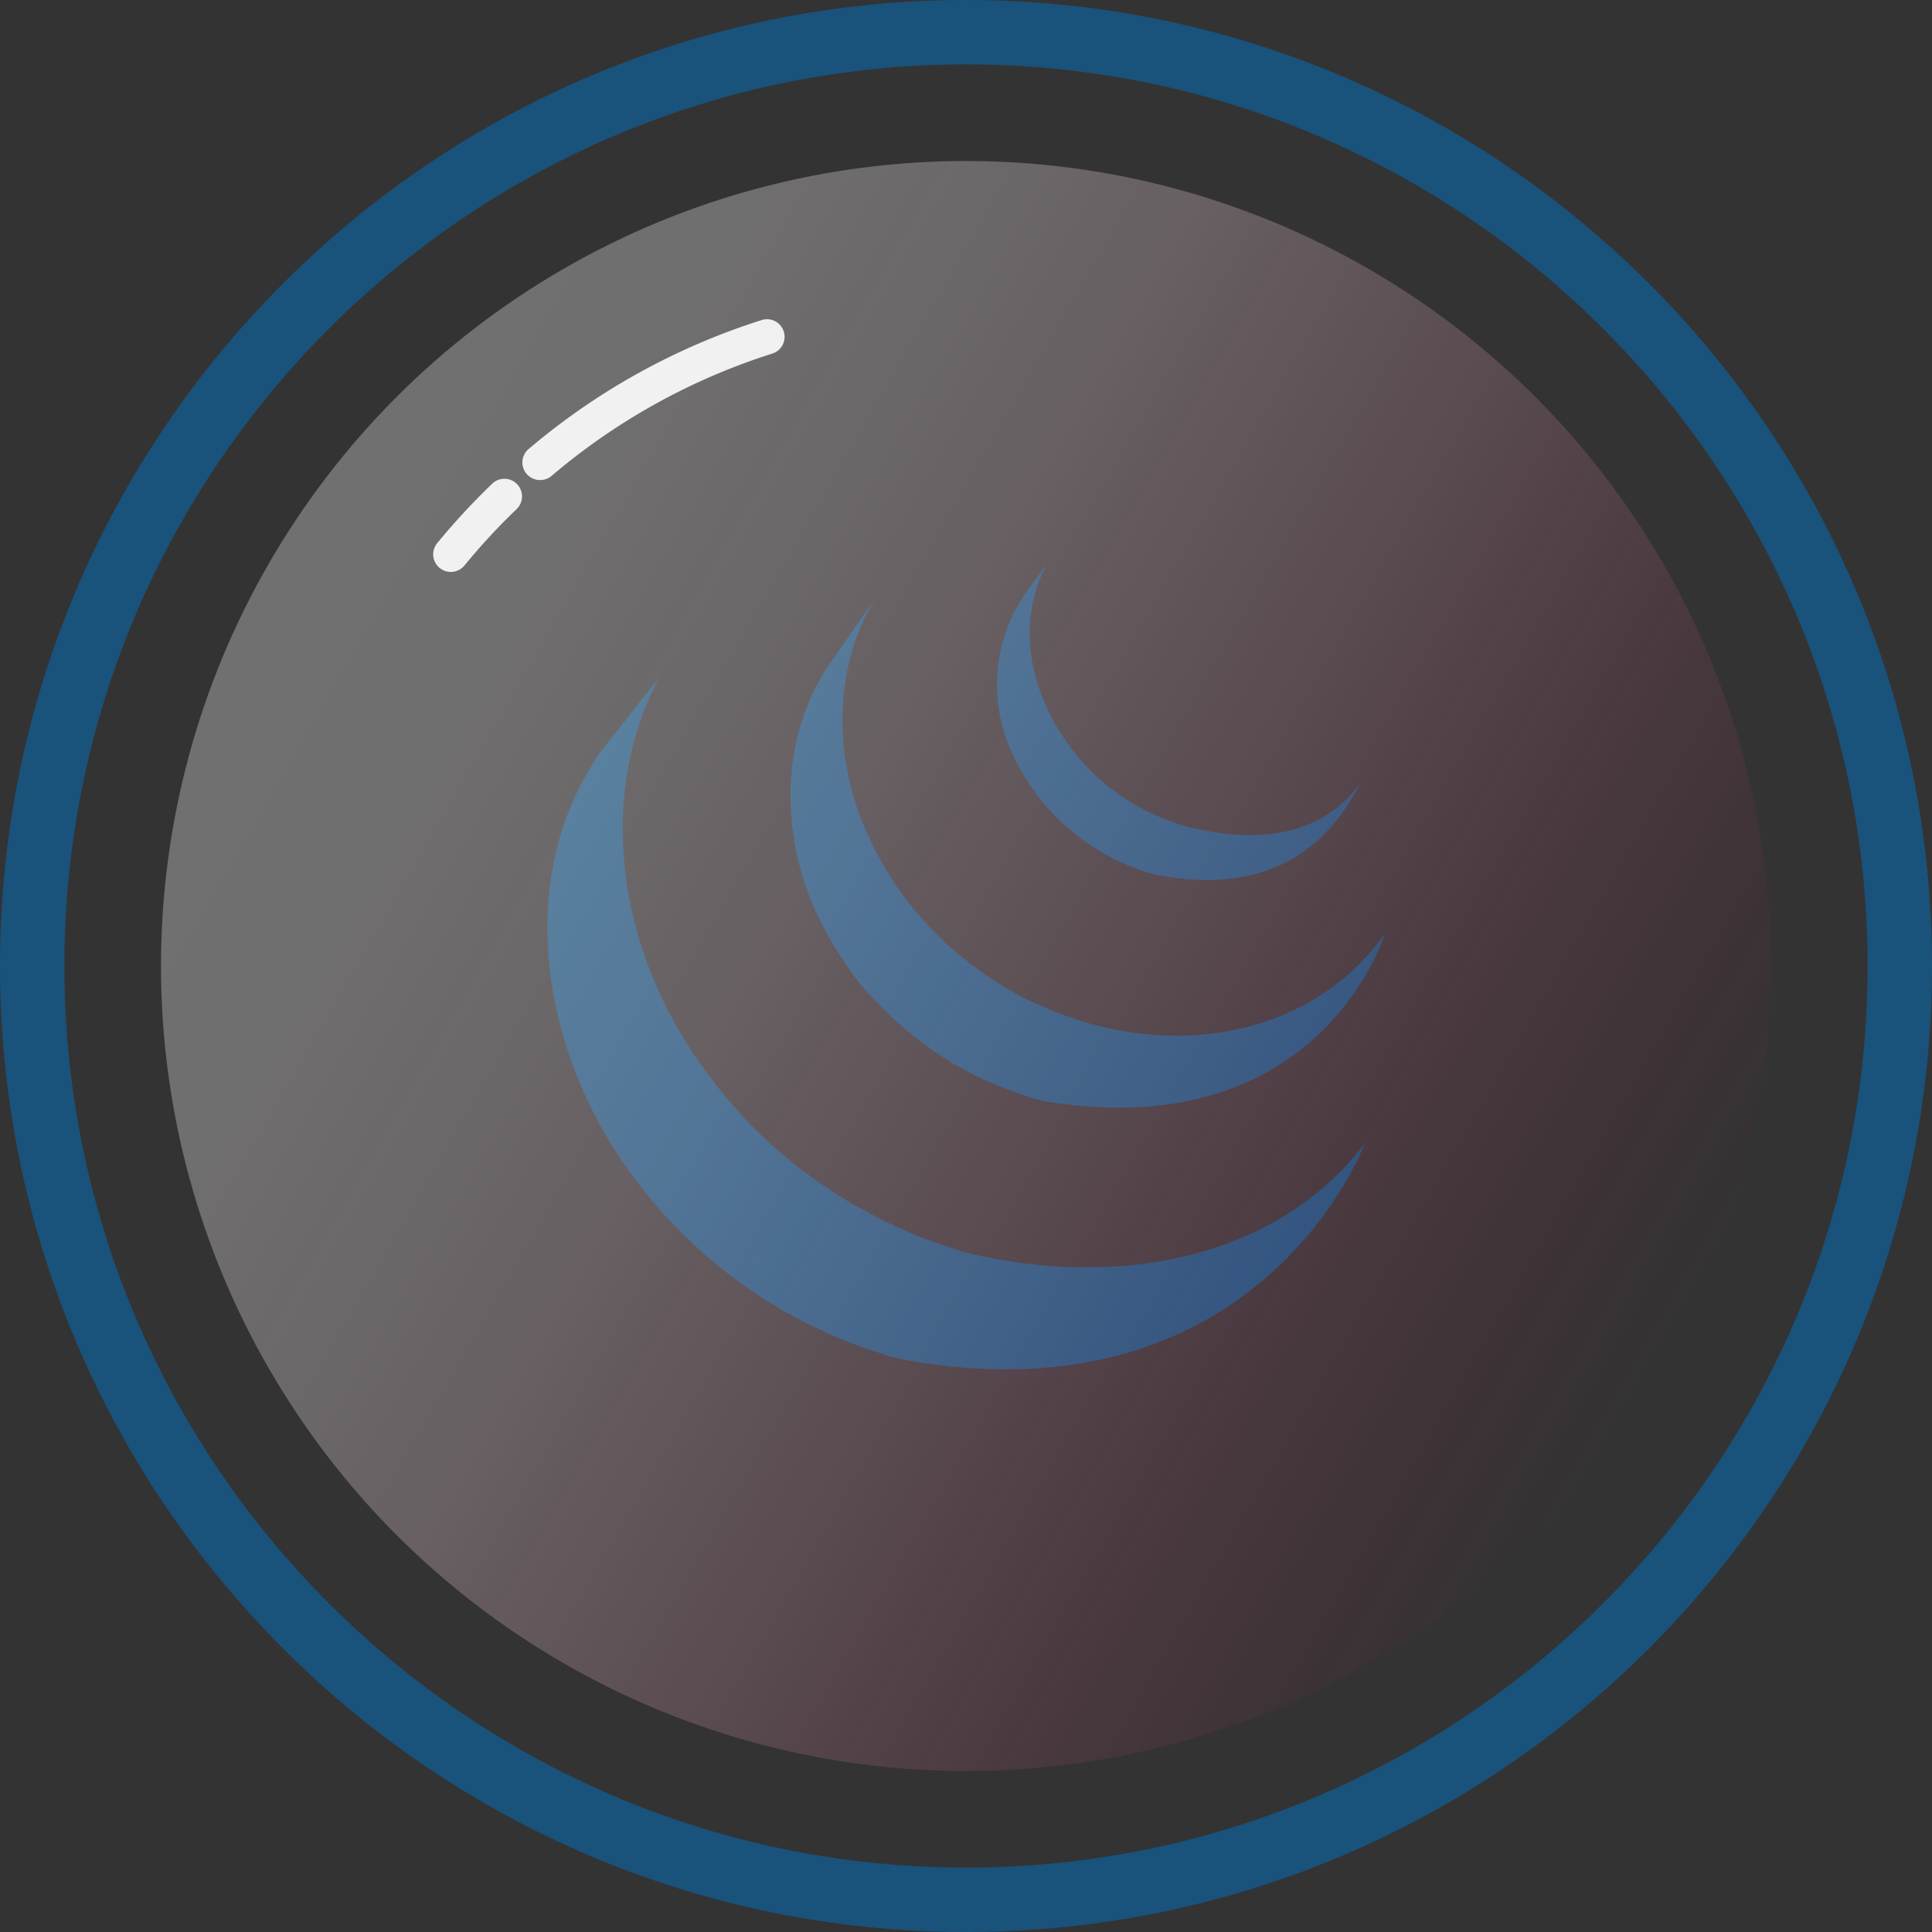 <svg xmlns="http://www.w3.org/2000/svg" xmlns:xlink="http://www.w3.org/1999/xlink" viewBox="0 0 300 300"><rect x="0" y="0" width="300" height="300" fill="#333333" stroke="none"/><defs><style>.cls-1{isolation:isolate;}.cls-2,.cls-7{fill:#0868ac;}.cls-2,.cls-6{opacity:0.6;}.cls-3{opacity:0.3;mix-blend-mode:overlay;fill:url(#linear-gradient);}.cls-4{opacity:0.9;}.cls-5{fill:#fff;}</style><linearGradient id="linear-gradient" x1="258.23" y1="212.49" x2="41.77" y2="87.51" gradientUnits="userSpaceOnUse"><stop offset="0" stop-color="#d05" stop-opacity="0"/><stop offset="0.03" stop-color="#df0e5f" stop-opacity="0.06"/><stop offset="0.14" stop-color="#e64684" stop-opacity="0.27"/><stop offset="0.26" stop-color="#ed77a5" stop-opacity="0.47"/><stop offset="0.37" stop-color="#f2a1c0" stop-opacity="0.63"/><stop offset="0.49" stop-color="#f7c3d7" stop-opacity="0.76"/><stop offset="0.61" stop-color="#fbdde9" stop-opacity="0.87"/><stop offset="0.74" stop-color="#fdf0f5" stop-opacity="0.94"/><stop offset="0.86" stop-color="#fffbfd" stop-opacity="0.99"/><stop offset="1" stop-color="#fff"/></linearGradient></defs><g class="cls-1"><g id="Layer_2" data-name="Layer 2"><g id="Layer_2-2" data-name="Layer 2"><path class="cls-2" d="M93.25,116.75C81.75,133.3,83.17,154.81,92,172.44c.2.42.43.84.64,1.25l.41.79c.08.16.17.31.25.46s.31.54.46.82l.85,1.44.48.79,1,1.52.42.64q.67,1,1.41,2l.27.37q.63.87,1.29,1.71l.48.62,1.19,1.46.46.54c.54.64,1.09,1.28,1.65,1.89l.1.11q.83.9,1.68,1.77l.54.55,1.34,1.31.55.53c.61.57,1.22,1.13,1.84,1.68l2,1.7.69.56,1.39,1.09.75.56,1.56,1.13.73.51c.5.35,1,.68,1.52,1l.66.44c.79.49,1.58,1,2.38,1.45l.66.41,1.79,1,1,.5,1.27.67.3.14.53.25,2,.94.43.19c.78.34,1.57.66,2.36,1l.57.22,2.23.83.28.1c.82.28,1.65.55,2.48.81l.6.18a19.32,19.32,0,0,0,2.56.72c55.66,10.15,71.83-33.45,71.83-33.45-13.58,17.69-37.68,22.36-60.57,17.16-.86-.19-1.71-.46-2.55-.71l-.63-.19c-.82-.26-1.64-.52-2.46-.81l-.33-.12c-.73-.25-1.45-.52-2.17-.8l-.61-.24c-.78-.31-1.56-.64-2.33-1l-.47-.2-2-.92-.57-.27c-.51-.25-1-.52-1.52-.81l-1-.53c-.62-.33-1.22-.68-1.83-1l-.62-.34c-.8-.48-1.59-1-2.38-1.46l-.64-.42-1.69-1.13a4.2,4.2,0,0,1-.54-.38l-1.6-1.16-.72-.54-1.44-1.13-.64-.51-1.8-1.52a1.56,1.56,0,0,0-.2-.16l-1.89-1.72-.53-.51-1.35-1.35-.53-.52c-.57-.59-1.12-1.17-1.62-1.77l-.08-.09c-.58-.63-1.14-1.27-1.7-1.92l-.4-.53-1.22-1.51-.41-.55-1.4-1.87C96.66,148.84,92.1,125,102.24,105.36M129,102.82c-8.32,12-7.87,28.05-1.38,40.68a53.61,53.61,0,0,0,3.68,6.14,28.86,28.86,0,0,0,4.29,5.35c.6.67,1.23,1.3,1.87,1.94l.49.49c.62.61,1.25,1.2,1.9,1.77l.08.07c.74.65,1.49,1.22,2.25,1.86l.5.4c.77.59,1.55,1.15,2.34,1.7l.07.05,1.06.7.51.34c.56.36,1.14.71,1.72,1.05l.25.14,1.53.82c.17.1.4.18.54.28l1.07.56.16.07c.74.36,1.48.71,2.23,1l.49.21c.6.26,1.21.5,1.83.74l.78.28c.55.2,1.11.4,1.68.58l.76.25a20,20,0,0,0,2.42.7c43,7.12,52.9-26,52.9-26-8.94,12.88-26.26,19-44.74,14.22-.82-.21-1.63-.45-2.44-.7-.24-.07-.49-.15-.73-.24l-1.71-.58-.81-.29c-.61-.23-1.22-.48-1.83-.74l-.5-.2c-.75-.33-1.5-.67-2.24-1l-1.13-.57-.65-.33-1.42-.8-.34-.19c-.58-.34-1.16-.7-1.72-1.06-.18-.11-.35-.23-.52-.35l-1.12-.74c-.79-.54-1.56-1.11-2.32-1.69l-.53-.41a51.58,51.58,0,0,1-17.55-25c-3.19-10.26-2.51-21.78,3-31.13m23.3-.74a25,25,0,0,0-2,24.16,34.15,34.15,0,0,0,19.53,18.29l1.07.41.47.14,1.53.41c23.73,4.59,30.16-12.18,31.88-14.64-5.64,8.11-15.11,10.06-26.74,7.24-.92-.22-1.93-.56-2.81-.87a33.58,33.58,0,0,1-3.34-1.39,34.36,34.36,0,0,1-5.86-3.57c-10.4-7.89-16.86-23-10.08-35.24"/><circle class="cls-3" cx="150" cy="150" r="125"/><g class="cls-4"><path class="cls-5" d="M83.86,74.54a2.73,2.73,0,0,1-1.77-4.82,104.64,104.64,0,0,1,36.12-20,2.73,2.73,0,1,1,1.66,5.2,99.2,99.2,0,0,0-34.25,19A2.69,2.69,0,0,1,83.86,74.54Z"/><path class="cls-5" d="M70,88.81a2.76,2.76,0,0,1-1.73-.62,2.73,2.73,0,0,1-.38-3.85,106.54,106.54,0,0,1,8.54-9.23,2.73,2.73,0,0,1,3.79,3.94,100.14,100.14,0,0,0-8.1,8.76A2.77,2.77,0,0,1,70,88.81Z"/></g><g class="cls-6"><path class="cls-7" d="M150,300C67.29,300,0,232.71,0,150S67.29,0,150,0,300,67.29,300,150,232.71,300,150,300Zm0-290C72.8,10,10,72.8,10,150S72.8,290,150,290s140-62.8,140-140S227.2,10,150,10Z"/></g></g></g></g></svg>